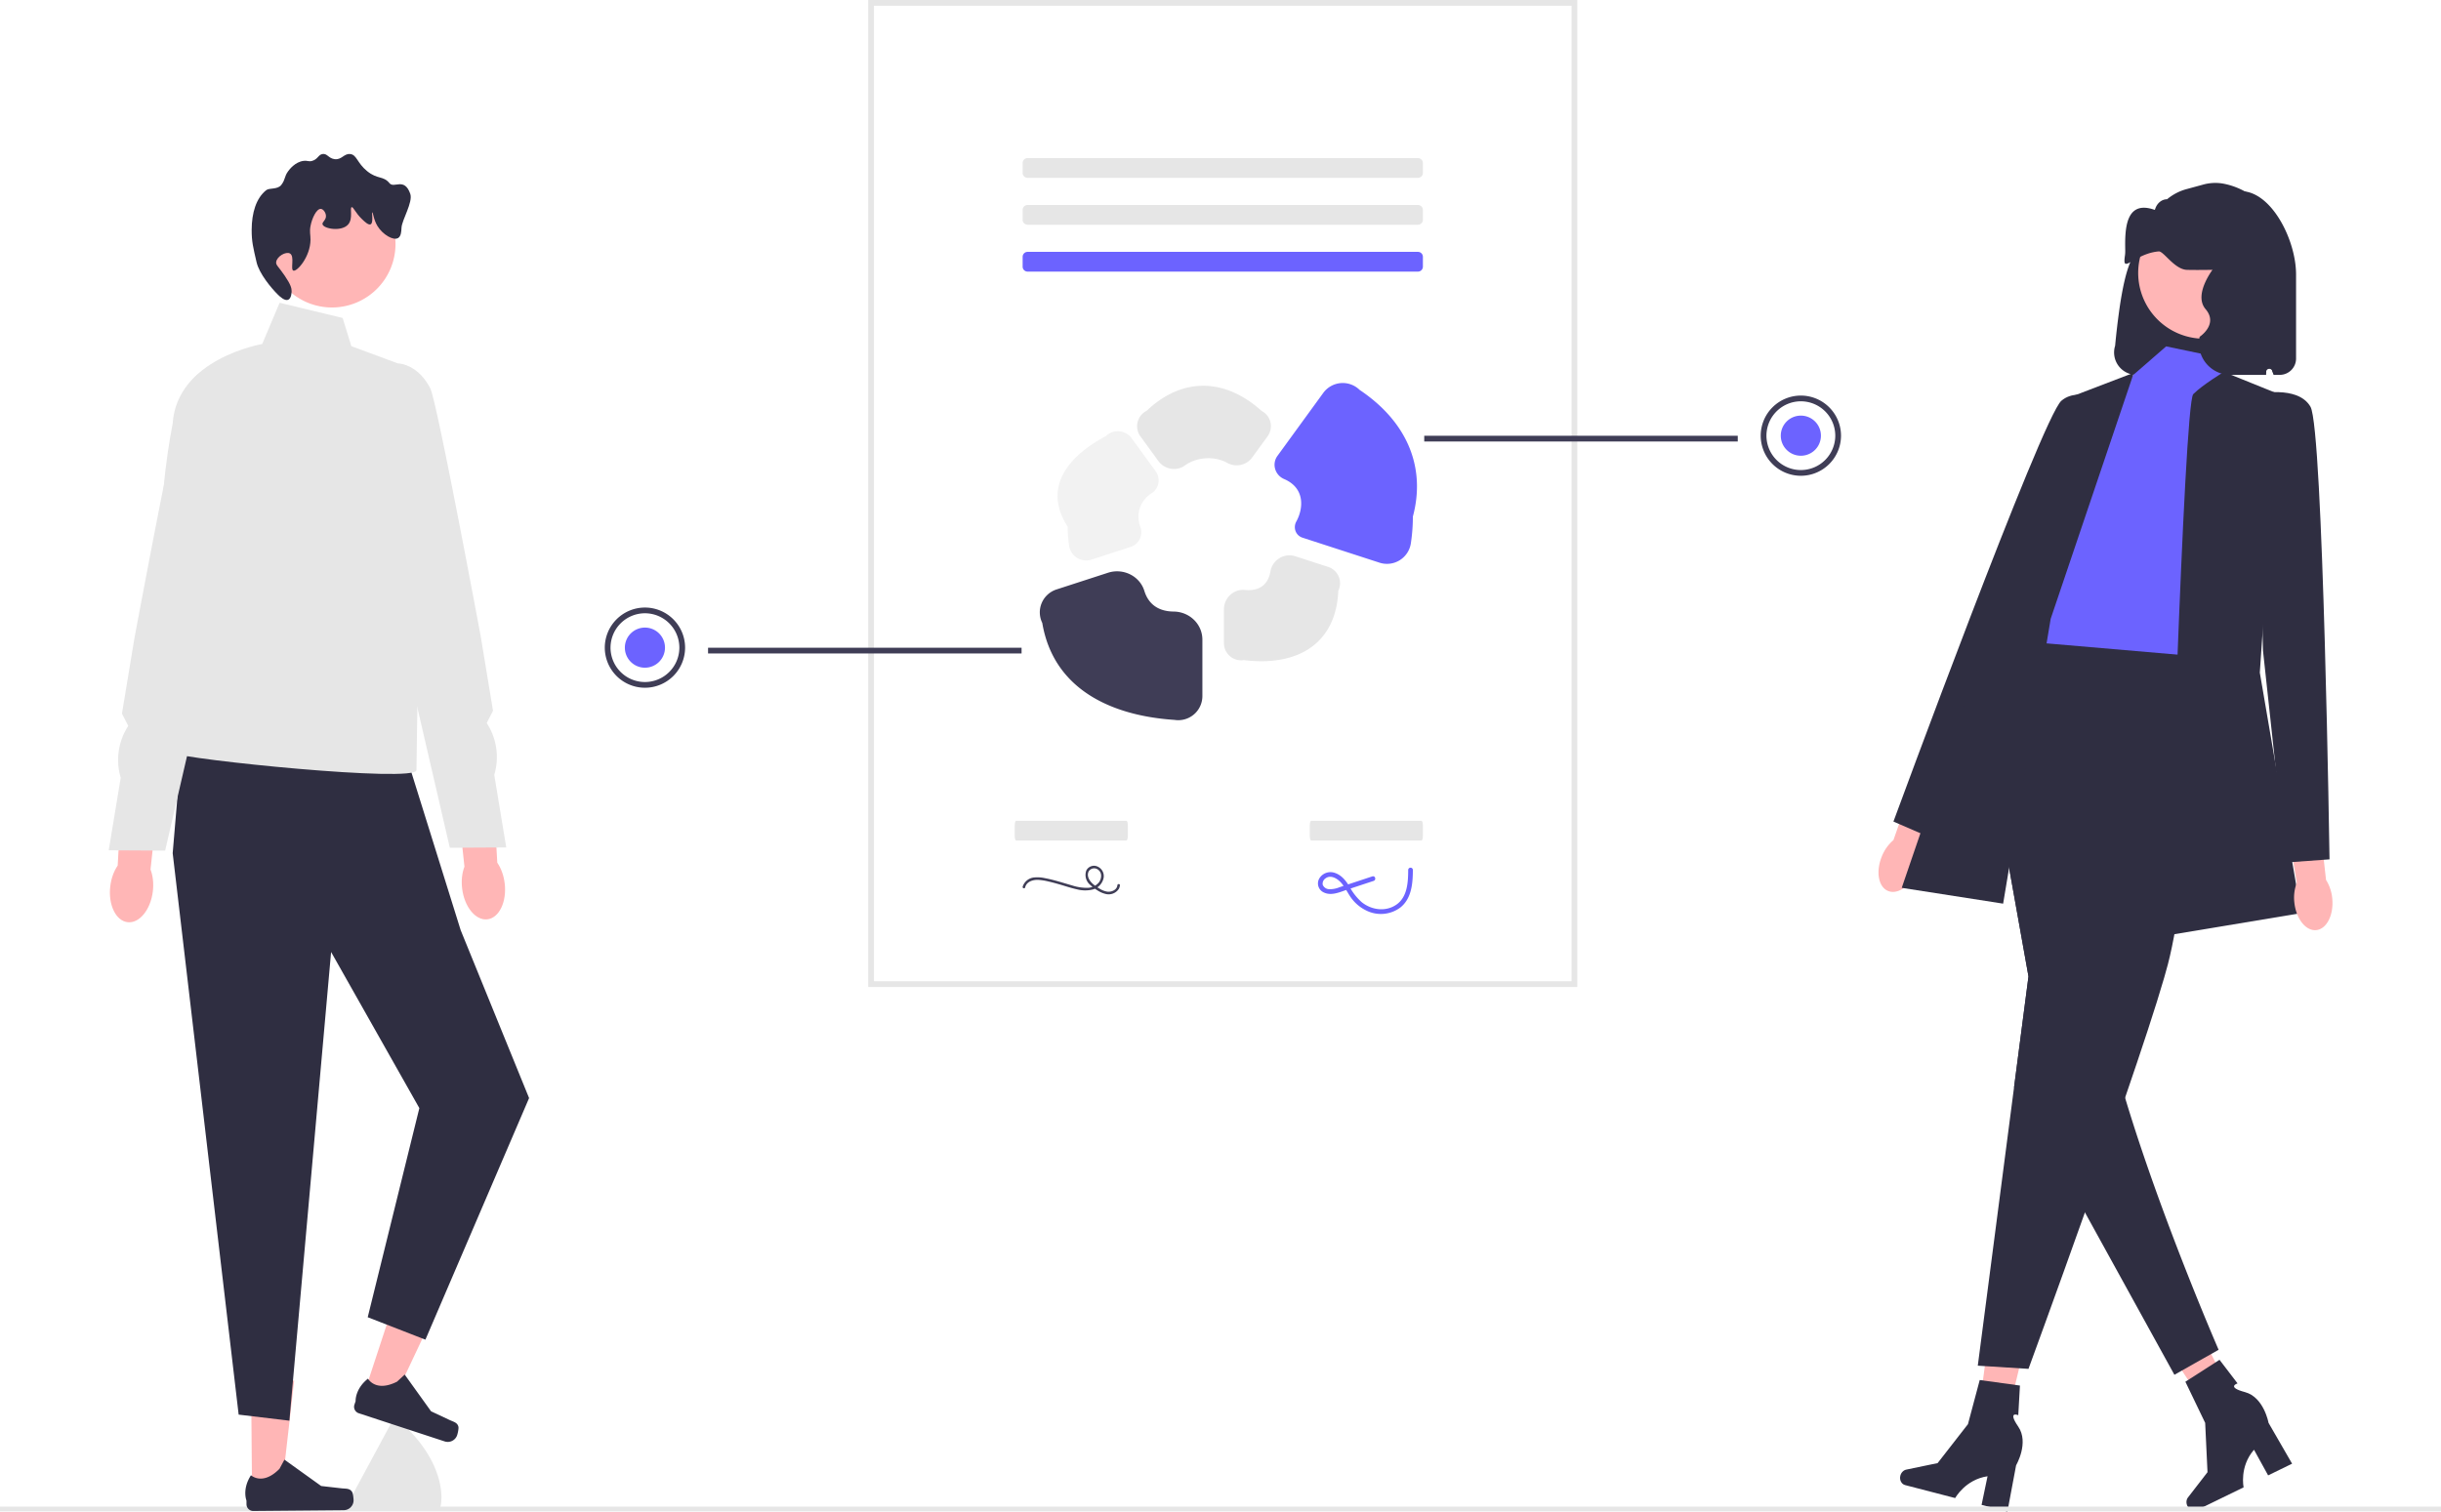 <svg preserveAspectRatio="xMidYMid meet" data-bbox="0 0 247 153" xmlns="http://www.w3.org/2000/svg" viewBox="0 0 247 153" height="153" width="247" data-type="color" role="img" aria-label="undraw_term_sheet_re_ju7s 2"><defs><style>#comp-lzazap1m svg [data-color="1"] {fill: #ffb6b6;}</style></defs>
    <g>
        <g clip-path="url(#cf4bd2b4-ecf7-479b-a637-75cf756814aa_comp-lzazap1m)">
            <path fill="#FFB6B6" d="m202.432 146.31-2.568-.601 1.553-11.824 3.79.888z" data-color="1"></path>
            <path fill="#2F2E41" d="M192.294 149.359c-.112.431.103.86.481.958l5.066 1.313s1.019-1.873 3.275-2.207l-.604 2.899 2.614.678.879-4.686s1.339-2.282.215-3.918c-1.125-1.636.005-1.155.005-1.155l.169-2.998-4.069-.56-1.191 4.466-3.07 3.943-3.172.659c-.282.058-.517.297-.598.608" data-color="2"></path>
            <path fill="#FFB6B6" d="m227.05 143.521-2.342 1.211-6.52-9.989 3.457-1.788z" data-color="1"></path>
            <path fill="#2F2E41" d="M221.335 152.424c.196.4.638.586.988.415l4.704-2.294s-.446-2.085 1.05-3.805l1.43 2.595 2.426-1.184-2.384-4.131s-.469-2.603-2.388-3.115c-1.919-.511-.748-.881-.748-.881l-1.824-2.387-3.455 2.219 2.003 4.166.236 4.99-1.98 2.561c-.176.228-.199.563-.058.851" data-color="2"></path>
            <path fill="#ffffff" d="M89.696 99.607h68.067c.857 0 1.552-.694 1.552-1.55V1.84c0-.856-.695-1.55-1.552-1.55H89.696a1.55 1.55 0 0 0-1.551 1.55v96.217c0 .856.694 1.55 1.551 1.55" data-color="3"></path>
            <path fill="#E6E6E6" d="M159.605 99.897h-71.75V0h71.75zm-71.17-.58h70.589V.58H88.435z" data-color="4"></path>
            <path fill="#E6E6E6" d="M143.48 16.003a.5.5 0 0 1 .5.5v.999a.5.5 0 0 1-.5.5h-39.501a.5.5 0 0 1-.5-.5v-1a.5.5 0 0 1 .5-.499z" data-color="4"></path>
            <path fill="#E6E6E6" d="M143.48 20.748a.5.5 0 0 1 .5.5v.999a.5.5 0 0 1-.5.5h-39.501a.5.5 0 0 1-.5-.5v-1a.5.5 0 0 1 .5-.499z" data-color="4"></path>
            <path fill="#6C63FF" d="M143.48 25.493a.5.5 0 0 1 .5.5v1a.5.5 0 0 1-.5.499h-39.501a.5.5 0 0 1-.5-.5v-.999a.5.5 0 0 1 .5-.5z" data-color="5"></path>
            <path fill="#2F2E41" d="M216.186 37.943h13.122a3.8 3.8 0 0 1 .381-1.782 4.4 4.4 0 0 0 .398 1.782h.596a1.653 1.653 0 0 0 1.651-1.65v-8.518c-.001-4.17-3.57-10.422-7.449-7.806-.125-.006-2.091-.876-2.216-.876-3.412.003-4.585 3.079-5.616 6.328-1.174-.54-1.983 1.716-2.568 5.687a77 77 0 0 0-.459 3.887 2.268 2.268 0 0 0 2.161 2.949z" data-color="2"></path>
            <path fill="#FFB6B6" d="M190.438 86.638c-.65 1.54-.382 3.124.599 3.538s2.304-.5 2.955-2.041c.268-.612.386-1.28.343-1.947l2.674-6.561-3.109-1.188-2.307 6.595a4.2 4.2 0 0 0-1.156 1.603z" data-color="1"></path>
            <path fill="#6C63FF" d="m219.188 35.06 6.272 1.31-.962 2.883 1.924 22.049-3.207 7.1-19.56-1.602 4.81-9.61s-1.924-8.008.641-9.61 6.734-9.61 6.734-9.61z" data-color="5"></path>
            <path fill="#2F2E41" d="m225.034 37.645 5.556 2.247-1.924 28.188 4.169 24.345-13.468 2.242s1.604-53.814 2.565-54.775c.962-.96 3.102-2.248 3.102-2.248z" data-color="2"></path>
            <path fill="#2F2E41" d="M214.152 41.16s-3.615-2.284-5.568-.592-16.991 42.588-16.991 42.588l4.056 1.76 9.302-19.484z" data-color="2"></path>
            <path fill="#2F2E41" d="m203.796 110.066-3.667 28.165 5.13.321s2.668-7.272 5.711-15.837c.648-1.816 1.311-3.69 1.969-5.567.712-2.037 1.42-4.075 2.094-6.041 1.664-4.85 3.123-9.264 3.956-12.147q.219-.76.379-1.367c2.243-8.61 3.526-31.112 3.526-31.112l-18.597-1.601-.199.246-3.969 4.956.186 1.047 4.944 27.704z" data-color="2"></path>
            <path fill="#2F2E41" d="m205.258 98.833-1.462 11.234 6.577 11.566.596 1.083 9.055 16.438 4.473-2.533s-5.82-13.361-9.466-25.514a108 108 0 0 1-1.115-3.946c-.991-3.771.631-10.65-.004-12.547-2.145-6.4-9.135-19.204-12.38-25.004l-1.219 1.519z" data-color="2"></path>
            <path fill="#2F2E41" d="m215.921 37.728-6.493 2.486-16.995 49.65 10.261 1.601 4.81-28.828z" data-color="2"></path>
            <path fill="#FFB6B6" d="M232.158 91.32c.165 1.664 1.158 2.928 2.218 2.823 1.06-.106 1.785-1.54 1.62-3.204a4.2 4.2 0 0 0-.629-1.873l-.789-7.04-3.3.44 1.128 6.894a4.2 4.2 0 0 0-.248 1.96" data-color="1"></path>
            <path fill="#2F2E41" d="M228.345 39.894s4.168-.961 5.451 1.281 1.924 45.806 1.924 45.806l-4.411.32-2.323-21.46z" data-color="2"></path>
            <path fill="#FFB6B6" d="M223.025 34.283a6.66 6.66 0 0 0 6.665-6.659 6.66 6.66 0 0 0-6.665-6.658 6.663 6.663 0 0 0-6.666 6.658 6.663 6.663 0 0 0 6.666 6.659" data-color="1"></path>
            <path fill="#2F2E41" d="M225.7 37.942h3.292c.167 0 .31-.129.317-.295l.001-.019c.018-.348.507-.406.62-.077q.069.2.156.391h.324V27.677a3.19 3.19 0 0 0-3.191-3.188 3.19 3.19 0 0 0-3.121 2.52s-2.237 2.74-.918 4.282c1.318 1.54-.6 2.795-.6 2.795a3.19 3.19 0 0 0 3.12 3.856" data-color="2"></path>
            <path fill="#F2F2F2" d="M116.561 49.9c.739-.476.894-1.495.378-2.205l-2.421-3.327a1.743 1.743 0 0 0-2.629-.221c-4.098 2.188-6.304 5.385-3.851 9.163q0 .947.138 1.886a1.743 1.743 0 0 0 2.269 1.447l3.958-1.285a1.554 1.554 0 0 0 .986-2.017c-.401-1.07-.236-2.534 1.172-3.441" data-color="6"></path>
            <path fill="#E6E6E6" d="M125.957 59.714c-1.139-.112-2.111.825-2.111 1.968v3.412q0 .132.02.264a1.743 1.743 0 0 0 1.988 1.456c5.548.683 9.339-1.727 9.567-7.014q.054-.112.093-.23a1.74 1.74 0 0 0-1.121-2.19l-3.314-1.075c-1.144-.37-2.332.37-2.532 1.555-.181 1.07-.888 2.022-2.59 1.854" data-color="4"></path>
            <path fill="#3F3D56" d="M105.465 63.05c1.151 6.82 7.142 9.408 13.391 9.817q.183.03.37.029a2.44 2.44 0 0 0 2.441-2.437v-5.704c0-1.595-1.309-2.838-2.906-2.854-1.544-.016-2.55-.746-2.964-2.086-.472-1.53-2.155-2.337-3.68-1.843l-5.213 1.692a2.44 2.44 0 0 0-1.497 1.374 2.42 2.42 0 0 0 .058 2.011" data-color="7"></path>
            <path fill="#6C63FF" d="M137.575 39.463a2.44 2.44 0 0 0-3.679.31l-4.632 6.368c-.592.814-.253 1.948.672 2.346 2.168.931 1.941 3.021 1.235 4.3-.346.628-.061 1.412.621 1.633l7.804 2.534a2.443 2.443 0 0 0 3.167-1.969 18 18 0 0 0 .202-2.696c1.32-4.918-.507-9.554-5.39-12.826" data-color="5"></path>
            <path fill="#E6E6E6" d="M124.174 46.847a1.954 1.954 0 0 0 2.539-.551l1.551-2.133c.301-.414.406-.939.286-1.436a1.71 1.71 0 0 0-.886-1.13c-3.651-3.295-7.973-3.497-11.637-.017a1.76 1.76 0 0 0-.917 1.156 1.73 1.73 0 0 0 .284 1.426l1.813 2.493c.622.856 1.829 1.08 2.687.46 1.247-.902 3.058-.955 4.28-.268" data-color="4"></path>
            <path fill="#E6E6E6" d="M247 152.493H0v.488h247z" data-color="4"></path>
            <path fill="#3F3D56" d="M103.733 89.819c.139-.59.793-.783 1.328-.761q.508.035 1.002.158c.343.077.684.168 1.022.265.622.176 1.236.39 1.867.529.53.144 1.087.153 1.621.023.513-.14.917-.536 1.068-1.046a1.05 1.05 0 0 0-.522-1.247.87.87 0 0 0-1.193.36 1.31 1.31 0 0 0 .382 1.462q.327.307.711.54c.259.176.547.305.851.38a1.23 1.23 0 0 0 1.35-.527.9.9 0 0 0 .101-.347c.016-.166-.243-.165-.258 0-.044.474-.6.695-1.016.644a2.1 2.1 0 0 1-.787-.306 4.6 4.6 0 0 1-.653-.46c-.352-.304-.683-.806-.446-1.282a.647.647 0 0 1 1.001-.133c.371.303.305.851.06 1.21a1.52 1.52 0 0 1-1.222.583 4.8 4.8 0 0 1-1.48-.232c-.597-.169-1.187-.358-1.786-.517-.34-.09-.683-.172-1.029-.236a3.4 3.4 0 0 0-.999-.069 1.35 1.35 0 0 0-1.224.939c-.037.163.212.232.251.07" data-color="7"></path>
            <path fill="#E6E6E6" d="M113.983 83.077c.078 0 .141.224.141.5v1c0 .275-.063.499-.141.499h-11.165c-.078 0-.141-.224-.141-.5v-1c0-.275.063-.499.141-.499z" data-color="4"></path>
            <path fill="#E6E6E6" d="M143.839 83.077c.078 0 .141.224.141.5v1c0 .275-.063.499-.141.499h-11.165c-.078 0-.141-.224-.141-.5v-1c0-.275.063-.499.141-.499z" data-color="4"></path>
            <path fill="#6C63FF" d="m138.868 88.705-2.216.732-1.108.366a2.5 2.5 0 0 1-1.079.198.73.73 0 0 1-.62-.44.64.64 0 0 1 .275-.649c.529-.402 1.197.007 1.572.423.458.51.718 1.167 1.148 1.7a4.1 4.1 0 0 0 1.42 1.13 3.3 3.3 0 0 0 3.413-.29c1.168-.901 1.287-2.462 1.293-3.823a.236.236 0 0 0-.245-.228.24.24 0 0 0-.229.228c-.005 1.234-.075 2.746-1.201 3.518-1.079.74-2.496.544-3.49-.244a5.7 5.7 0 0 1-1.257-1.605c-.355-.58-.795-1.14-1.463-1.365a1.32 1.32 0 0 0-1.578.551 1 1 0 0 0 .465 1.431c.774.369 1.659-.063 2.404-.309l2.623-.866c.288-.095.165-.552-.126-.456z" data-color="5"></path>
            <path fill="#E6E6E6" d="M40.385 143.806q-.043-.038-.066-.038a.99.99 0 0 0-.861.506l-3.893 7.223a1 1 0 0 0 .009.999c.183.311 8.78.423 8.78.423.362-.004 1.355-4.447-3.969-9.113" data-color="4"></path>
            <path fill="#FFB6B6" d="m25.506 151.169 2.955-.026 1.306-11.398-4.36.038z" data-color="1"></path>
            <path fill="#2F2E41" d="M35.63 151.014c.093.154.146.653.147.833a1 1 0 0 1-.994 1.01l-9.15.08a.684.684 0 0 1-.691-.677l-.003-.381s-.463-1.14.457-2.558c0 0 1.168 1.094 2.883-.65l.503-.928 3.718 2.667 2.05.234c.449.051.846-.016 1.08.37" data-color="2"></path>
            <path fill="#FFB6B6" d="m36.748 141.328 2.808.921 4.891-10.38-4.144-1.359z" data-color="1"></path>
            <path fill="#2F2E41" d="M46.387 144.42c.04.176-.07.666-.127.837-.172.525-.74.812-1.265.639l-8.695-2.852a.684.684 0 0 1-.437-.863l.12-.361s-.074-1.228 1.252-2.277c0 0 .756 1.41 2.94.306l.774-.718 2.668 3.716 1.867.877c.408.192.805.256.903.696" data-color="2"></path>
            <path fill="#2F2E41" d="m40.712 75.24 5.903 18.91 6.922 16.994-10.491 24.454-5.837-2.272 5.224-21.165-8.93-15.803-4.22 47.44-5.135-.614-6.675-56.827L18.52 74z" data-color="2"></path>
            <path fill="#E6E6E6" d="m34.672 32.184-6.379-1.538-1.76 4.175s-8.62 1.454-9.06 8.046c0 0-1.718 8.653-.618 11.07 1.1 2.418 3.81 10.965 3.81 10.965s-4.292 10.65-3.192 11.307c1.1.659 24.67 3.058 24.67 1.74s.27-16.981.27-16.981l-.924-23.731-5.937-2.197z" data-color="4"></path>
            <path fill="#FFB6B6" d="M33.592 31.122a6.425 6.425 0 0 0 6.428-6.421 6.425 6.425 0 0 0-6.428-6.421 6.425 6.425 0 0 0-6.428 6.42 6.425 6.425 0 0 0 6.428 6.422" data-color="1"></path>
            <path fill="#2F2E41" d="M29.336 25.655c.513.28.026 1.62.347 1.736.37.134 1.721-1.403 1.737-3.124.005-.52-.115-.77 0-1.388.151-.808.614-1.761 1.043-1.736.254.015.502.374.52.694.027.45-.41.626-.347.868.12.46 1.954.778 2.606 0 .512-.61.12-1.68.348-1.735.168-.04.35.549 1.042 1.214.261.251.65.624.869.521.317-.15.086-1.2.174-1.215.072-.011.117.728.52 1.389.519.849 1.587 1.503 2.086 1.214.305-.176.329-.668.347-1.04.038-.787 1.182-2.596.885-3.437-.603-1.712-1.634-.505-2.101-1.076-.632-.773-1.2-.357-2.259-1.215-1.035-.838-1.044-1.68-1.737-1.735-.624-.05-.846.615-1.563.52-.608-.08-.741-.596-1.217-.52-.435.069-.463.523-1.042.694-.37.109-.45-.049-.869 0-.87.101-1.454.893-1.563 1.041-.422.572-.258.813-.695 1.389-.377.496-1.212.285-1.526.533-1.026.81-1.467 2.304-1.475 4.006-.006 1.19.15 1.792.497 3.295.264 1.141 1.484 2.615 2.156 3.273.181.176.687.67 1.043.52.337-.142.347-.783.347-.868.002-.29-.076-.65-.695-1.561-.65-.958-.907-1.067-.868-1.389.07-.57.98-1.091 1.39-.868" data-color="2"></path>
            <path fill="#FFB6B6" d="M11.158 89.704c-.223 1.867.56 3.496 1.749 3.638 1.19.143 2.335-1.256 2.559-3.123.098-.817.003-1.589-.235-2.21l.85-7.924-3.731-.319-.441 7.845c-.378.548-.653 1.275-.75 2.093" data-color="1"></path>
            <path fill="#E6E6E6" d="M21.9 37.083s-1.932.027-3.213 2.523c-.68 1.327-5.104 25.104-5.104 25.104l-1.242 7.52.638 1.243a6.29 6.29 0 0 0-.764 5.247l-1.214 7.347 5.71.03 4.455-19.246 3.747-11.163z" data-color="4"></path>
            <path fill="#FFB6B6" d="M51.07 89.414c.223 1.867-.56 3.496-1.749 3.638-1.19.143-2.335-1.256-2.559-3.123-.098-.817-.003-1.589.235-2.21l-.85-7.924 3.731-.319.441 7.845c.378.548.653 1.276.75 2.093" data-color="1"></path>
            <path fill="#E6E6E6" d="M40.327 36.793s1.933.027 3.214 2.523c.68 1.327 5.104 25.104 5.104 25.104l1.242 7.52-.638 1.243a6.29 6.29 0 0 1 .764 5.247l1.214 7.347-5.71.031-4.455-19.247-3.746-11.163z" data-color="4"></path>
            <path fill="#2F2E41" d="M215.013 26.635c.237.388 1.495-1.03 3.427-1.187.492-.04 1.6 1.84 2.872 1.867.843.017 1.362.01 2.4 0 1.227-.013 1.563-.04 1.8-.34.459-.581.081-1.615.3-1.7.183-.072.657.568.899 1.36.51 1.663-1.319 3.98-1.499 6.122-.192 2.31 1.697-2.115 1.499 0-.221 2.381-1.016 2.201-1.007 3.062a.6.6 0 0 0 .108.34c.063.088.126.122 1.199.34 1.284.262 1.929.391 2.1.34.441-.13.888-.847 1.2-1.36.516-.84.15.006 0-1.02-.144-.994-.594-1.123-.6-2.042-.006-1.156.705-1.506 1.2-2.72.915-2.245.021-4.844-.3-5.783-.154-.45-.434-1.02-.924-1.961-.393-.756-.915-1.422-1.552-1.92a7.25 7.25 0 0 0-3.261-1.463 4.6 4.6 0 0 0-1.971.123l-1.672.455a5.2 5.2 0 0 0-1.95 1.021c-.544.002-1.016.401-1.203.981-.019.06-.037.096-.052.091-3.013-1.068-3.011 2.096-2.978 4.072.003.202-.003.381-.026.526v.01c-.06.392-.075.677-.009.786" data-color="2"></path>
            <path fill="#3F3D56" d="M175.841 44.107h-31.725v.58h31.725z" data-color="7"></path>
            <path fill="#3F3D56" d="M182.225 48.157a4.066 4.066 0 0 1-4.063-4.059 4.066 4.066 0 0 1 4.063-4.059 4.066 4.066 0 0 1 4.064 4.06 4.066 4.066 0 0 1-4.064 4.058m0-7.538a3.485 3.485 0 0 0-3.482 3.48 3.485 3.485 0 0 0 3.482 3.478 3.485 3.485 0 0 0 3.483-3.479 3.485 3.485 0 0 0-3.483-3.479" data-color="7"></path>
            <path fill="#6C63FF" d="M182.226 46.128a2.03 2.03 0 1 0 0-4.06 2.03 2.03 0 0 0-2.032 2.03c0 1.121.91 2.03 2.032 2.03" data-color="5"></path>
            <path fill="#3F3D56" d="M103.371 65.562H71.647v.58h31.724z" data-color="7"></path>
            <path fill="#3F3D56" d="M61.197 65.553a4.066 4.066 0 0 1 4.064-4.059 4.066 4.066 0 0 1 4.063 4.06 4.066 4.066 0 0 1-4.063 4.058 4.066 4.066 0 0 1-4.064-4.059m.58 0a3.485 3.485 0 0 0 3.484 3.48 3.485 3.485 0 0 0 3.482-3.48 3.485 3.485 0 0 0-3.482-3.479 3.485 3.485 0 0 0-3.483 3.48" data-color="7"></path>
            <path fill="#6C63FF" d="M65.261 67.583a2.03 2.03 0 1 0-2.032-2.03c0 1.121.91 2.03 2.032 2.03" data-color="5"></path>
        </g>
        <defs fill="none">
            <clipPath id="cf4bd2b4-ecf7-479b-a637-75cf756814aa_comp-lzazap1m">
                <path fill="#ffffff" d="M247 0v153H0V0z"></path>
            </clipPath>
        </defs>
    </g>
</svg>